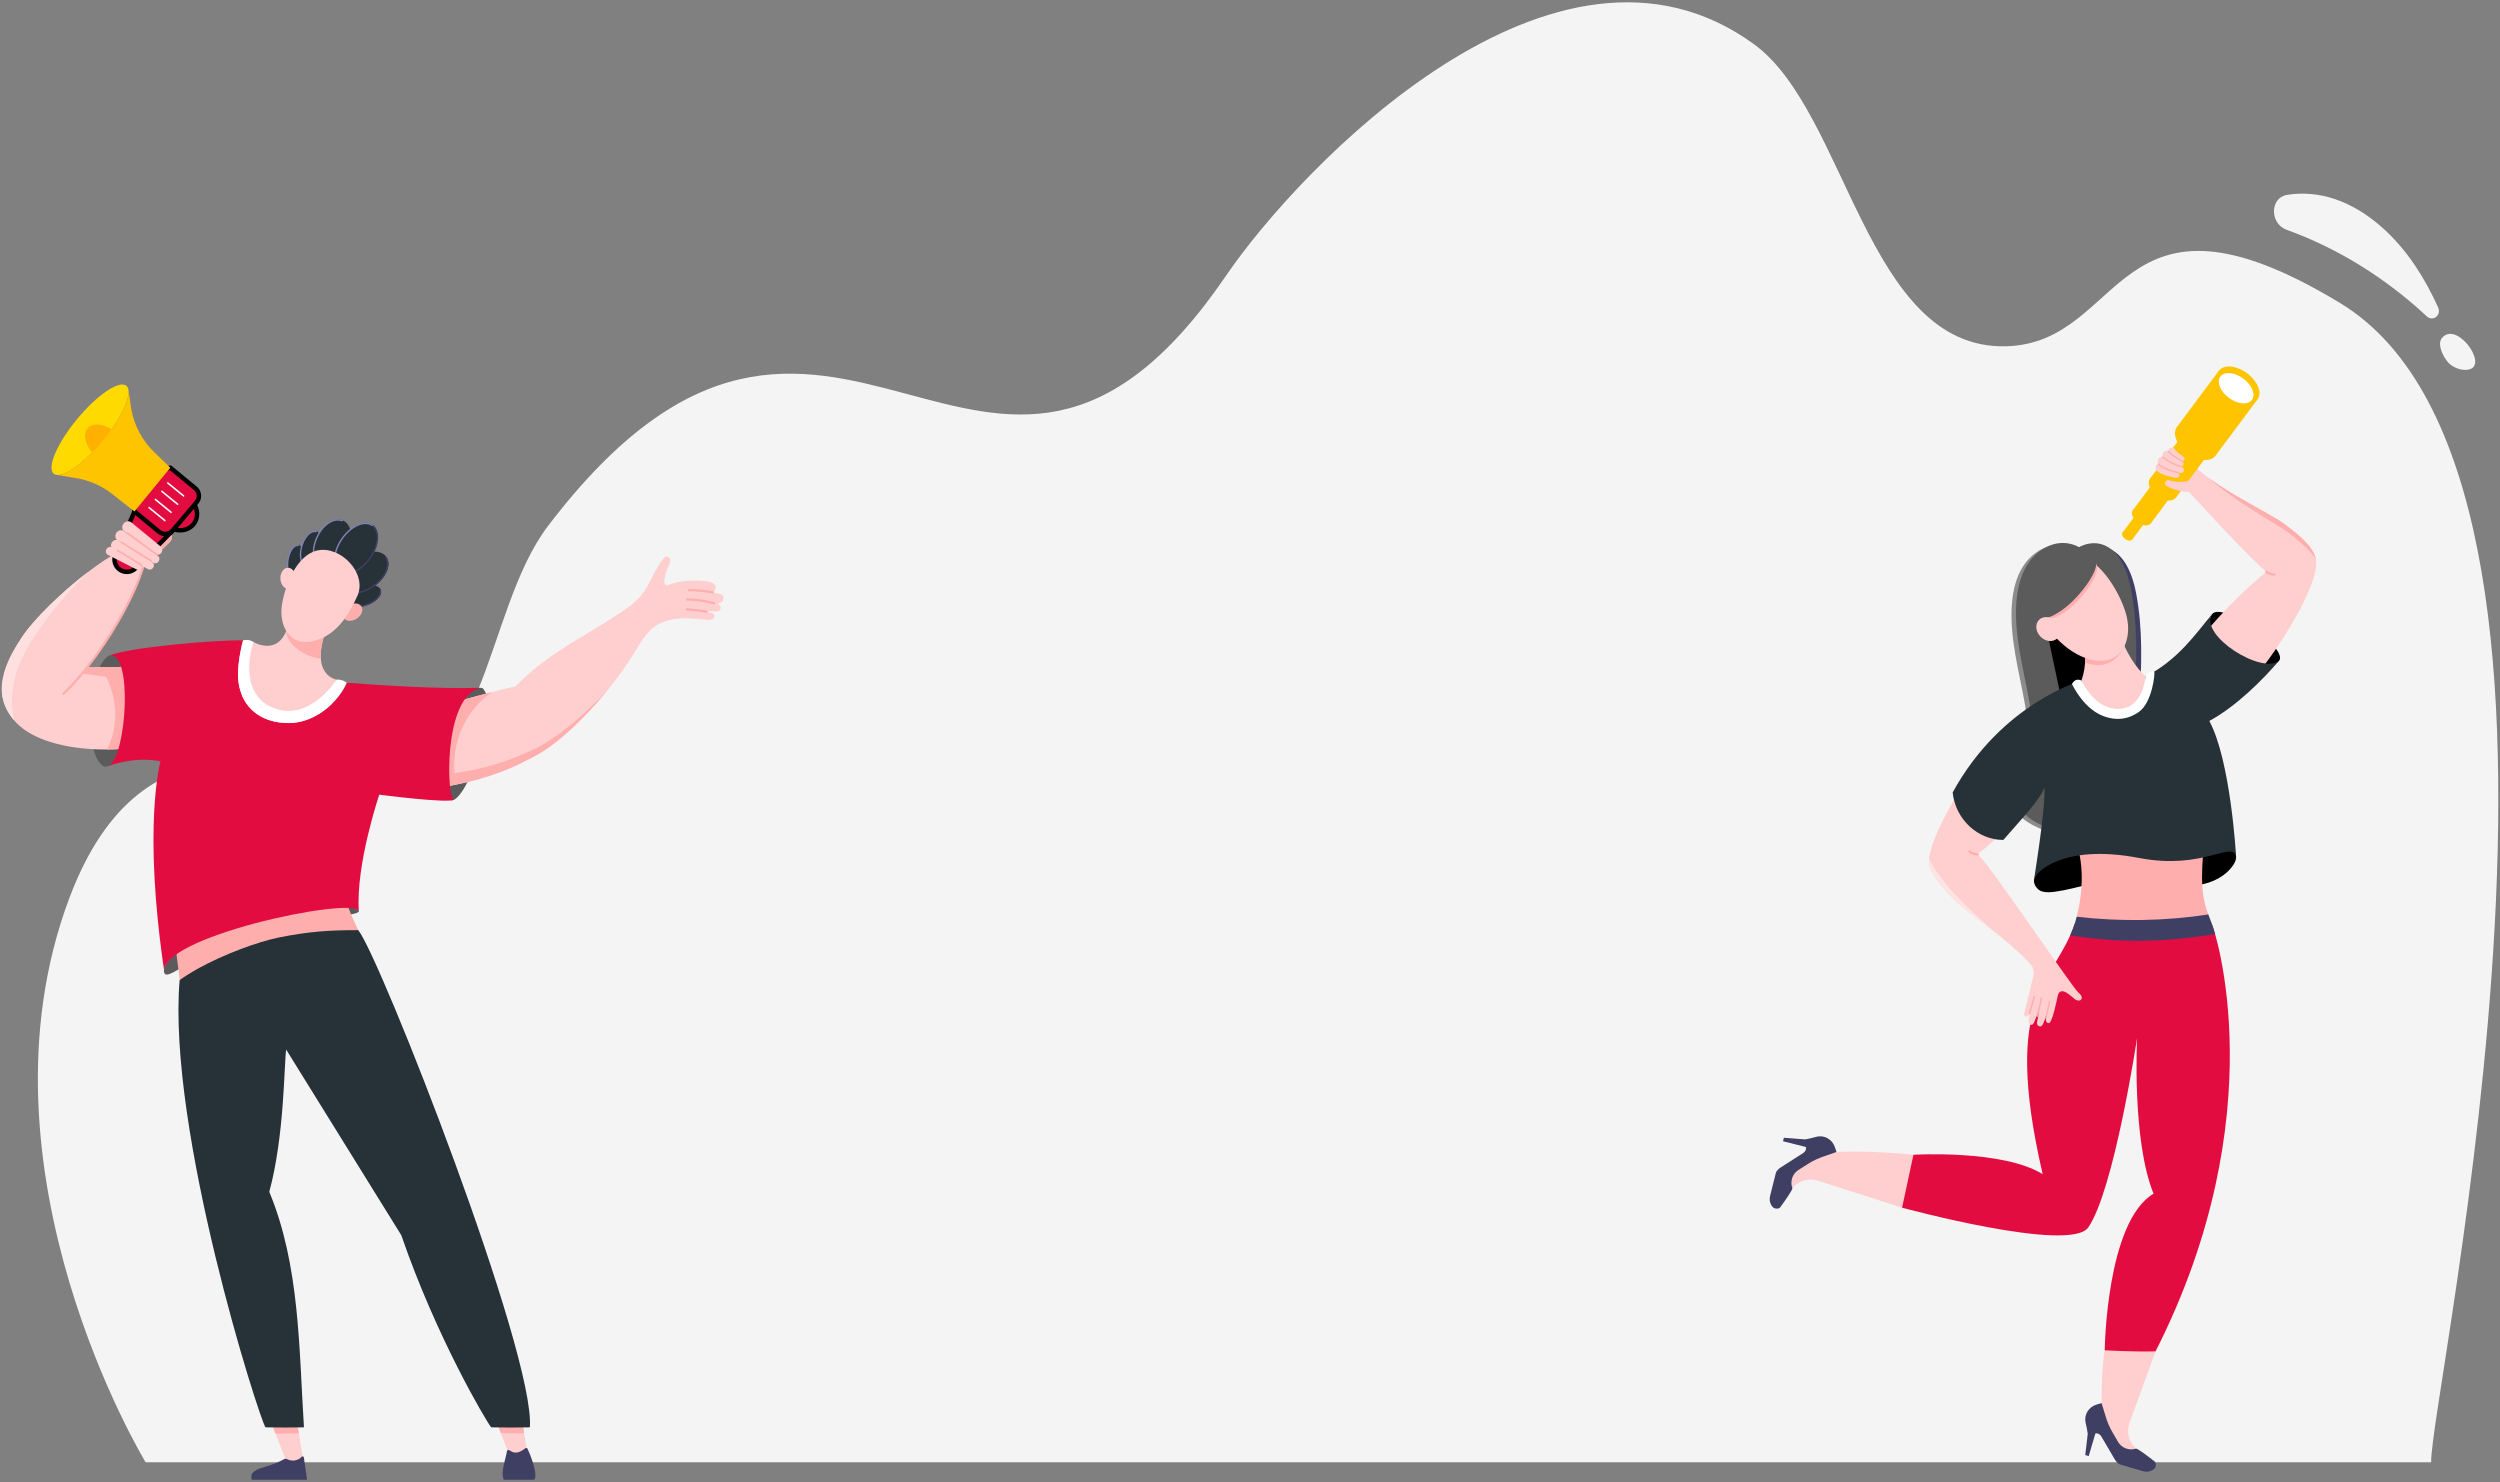 <svg width="560" height="332" viewBox="0 0 560 332" fill="none" xmlns="http://www.w3.org/2000/svg">
<rect x="0" y="0" width="560" height="332" fill="#808080" stroke="none"/>
<g clip-path="url(#clip0_184_4296)">
<path d="M90.998 156.035C94.947 155.237 97.311 160.388 94.173 162.984C91.292 165.365 87.814 167.052 84.198 167.837C76.789 169.443 68.967 167.644 62.236 164.106C59.263 162.543 56.479 160.659 53.832 158.575C52.371 157.424 53.467 155.028 55.264 155.45C66.957 158.188 79.224 158.415 90.996 156.035H90.998Z" fill="#F4F1FE"/>
<path d="M50.217 152.901C49.031 158.075 39.022 153.376 41.684 150.175C42.771 148.867 45.105 148.295 46.686 148.828C48.181 149.33 50.632 151.09 50.217 152.903V152.901Z" fill="#F4F1FE"/>
<path d="M524.166 67.871C473.231 37.034 476.419 77.038 449.169 77.57C418.036 78.178 413.805 25.171 392.932 9.934C348.383 -22.587 291.054 37.661 274.624 61.767C220.978 140.473 186.197 34.451 122.762 117.81C107.878 137.37 109.619 177.812 80.483 175.242C66.872 174.042 32.431 156.164 15.527 201.181C-7.287 261.945 32.621 327.548 32.621 327.548H544.58C544.18 313.277 589.756 107.578 524.166 67.871Z" fill="#F4F4F4"/>
<path d="M512.213 51.477C508.391 50.1 508.432 44.302 512.28 43.659C515.813 43.069 519.588 43.414 523.109 44.625C530.325 47.111 536.498 52.824 540.985 59.502C542.965 62.45 544.649 65.583 546.126 68.823C546.941 70.613 544.982 72.153 543.567 70.833C534.359 62.249 523.608 55.58 512.213 51.477Z" fill="#F4F4F4"/>
<path d="M546.973 75.748C550.162 71.799 557.068 81.23 553.39 82.658C551.887 83.24 549.588 82.515 548.409 81.212C547.295 79.977 545.855 77.132 546.973 75.746V75.748Z" fill="#F4F4F4"/>
<path d="M65.117 309.663L67.981 327.491H64.179L58.342 312.414L65.117 309.663Z" fill="#FFCECE"/>
<path d="M115.57 309.544L118.434 327.371H114.635L108.795 312.295L115.57 309.544Z" fill="#FFCECE"/>
<path d="M65.117 309.663L58.342 312.414L61.705 321.098C63.444 321.111 65.461 321.107 66.954 321.086L65.119 309.663H65.117Z" fill="#FFAEAE"/>
<path d="M117.417 321.036L115.57 309.544L108.795 312.295L112.179 321.036C113.939 321.059 115.799 321.056 117.417 321.036Z" fill="#FFAEAE"/>
<path d="M118.147 324.491C118.057 324.335 117.876 324.287 117.736 324.379C117.164 324.751 115.787 326.001 114.379 325.012C114.076 324.799 113.623 324.611 113.538 325.161C113.267 326.901 112.119 329.576 112.833 331.46H119.665C120.711 330.311 118.379 324.891 118.149 324.491H118.147Z" fill="#3F3F63"/>
<path d="M56.506 330.035C57.06 329.351 57.807 329.051 58.544 328.831C59.532 328.535 62.231 327.704 63.61 326.864C63.812 326.742 64.062 326.729 64.271 326.834C65.838 327.626 67.136 326.839 67.529 326.352C67.708 326.13 68.034 326.217 68.085 326.506C68.098 326.586 68.108 326.671 68.108 326.754C68.108 326.949 68.785 331.458 68.785 331.458H56.362C56.362 331.458 56.164 330.451 56.502 330.033L56.506 330.035Z" fill="#3F3F63"/>
<path d="M161.441 134.975C161.857 134.74 162.165 134.3 162.078 133.841C161.869 132.751 160.205 133.033 159.22 132.517C159.875 132.928 160.623 131.838 160.244 131.165C159.865 130.493 158.999 130.298 158.232 130.208C155.448 129.878 152.569 130.013 149.923 130.945C149.652 131.041 149.335 131.14 149.089 130.991C148.806 130.817 148.788 130.42 148.82 130.089C148.928 128.958 149.238 127.845 149.73 126.819C149.962 126.335 150.242 125.816 150.127 125.293C150.047 124.928 149.624 124.602 149.245 124.667C148.809 124.74 148.508 125.254 148.264 125.575C147.607 126.441 147.072 127.388 146.569 128.35C145.654 130.091 144.834 131.909 143.568 133.432C142.427 134.809 140.966 135.883 139.488 136.893C134.179 140.521 128.441 143.497 123.18 147.194C117.919 150.893 113.044 155.459 110.354 161.295C109.725 162.662 109.215 164.115 109.167 165.618C109.121 167.121 109.585 168.693 110.669 169.737C111.792 170.818 113.451 171.212 115.004 171.072C116.557 170.932 118.027 170.311 119.406 169.585C123.375 167.5 126.801 164.516 129.973 161.35C134.575 156.758 138.742 151.707 142.112 146.152C143.359 144.096 144.554 141.907 146.488 140.473C149.737 138.063 154.191 138.366 158.211 138.825C158.659 138.875 159.137 138.924 159.537 138.715C159.937 138.508 160.178 137.939 159.891 137.593C159.755 137.428 159.539 137.354 159.335 137.294C158.639 137.088 157.924 136.939 157.201 136.856C158.179 136.895 159.16 136.93 160.139 136.959C160.541 136.971 161 136.959 161.26 136.654C161.591 136.266 161.365 135.622 160.94 135.342C160.515 135.059 159.973 135.041 159.463 135.032C160.022 135.149 160.607 135.264 161.154 135.103C161.253 135.073 161.349 135.034 161.439 134.981L161.441 134.975Z" fill="#FFCECE"/>
<path d="M159.716 132.921C159.704 132.921 159.691 132.921 159.679 132.918C159.638 132.912 155.578 132.317 154.322 132.473C154.184 132.489 154.058 132.393 154.039 132.255C154.021 132.118 154.12 131.991 154.258 131.973C155.581 131.808 159.58 132.395 159.75 132.418C159.888 132.439 159.982 132.567 159.964 132.705C159.946 132.831 159.838 132.921 159.714 132.921H159.716Z" fill="#FFAEAE"/>
<path d="M159.93 135.381C159.909 135.381 159.886 135.378 159.865 135.371C157.768 134.823 155.76 134.543 153.902 134.543C153.761 134.543 153.649 134.431 153.649 134.291C153.649 134.151 153.761 134.038 153.902 134.038C155.804 134.038 157.853 134.323 159.994 134.883C160.13 134.917 160.21 135.055 160.173 135.19C160.143 135.303 160.042 135.378 159.93 135.378V135.381Z" fill="#FFAEAE"/>
<path d="M158.308 137.249C158.297 137.249 158.283 137.249 158.271 137.246C158.237 137.242 154.864 136.744 153.812 136.744C153.672 136.744 153.56 136.631 153.56 136.491C153.56 136.351 153.672 136.239 153.812 136.239C154.901 136.239 158.205 136.725 158.345 136.746C158.483 136.767 158.577 136.895 158.558 137.033C158.54 137.159 158.432 137.249 158.31 137.249H158.308Z" fill="#FFAEAE"/>
<path d="M28.482 127.393C32.118 126.287 35.426 124.238 38.038 121.477C38.574 120.912 38.762 120.116 38.217 119.467C37.763 118.923 36.74 118.721 36.205 119.288C33.738 121.895 30.733 123.751 27.298 124.795C26.552 125.022 26.301 126.048 26.591 126.686C26.947 127.464 27.739 127.62 28.484 127.393H28.482Z" fill="#FFAEAE"/>
<path d="M82.211 135.515C84.313 134.821 85.71 133.331 85.331 132.188C84.952 131.045 82.941 130.681 80.84 131.376C78.738 132.071 77.341 133.561 77.719 134.704C78.098 135.847 80.109 136.21 82.211 135.515Z" fill="#263238"/>
<path d="M79.938 136.035C79.642 136.035 79.357 136.012 79.088 135.963C78.179 135.798 77.568 135.374 77.365 134.761C77.338 134.676 77.384 134.587 77.466 134.559C77.552 134.532 77.641 134.577 77.669 134.66C77.832 135.153 78.356 135.505 79.144 135.647C79.966 135.796 80.965 135.697 81.955 135.369C82.948 135.041 83.807 134.525 84.379 133.917C84.926 133.334 85.137 132.739 84.974 132.246C84.947 132.161 84.992 132.072 85.075 132.044C85.16 132.017 85.25 132.062 85.277 132.145C85.479 132.755 85.243 133.462 84.611 134.137C84.005 134.784 83.095 135.33 82.054 135.674C81.333 135.913 80.602 136.035 79.934 136.035H79.938Z" fill="#3F3F63"/>
<path d="M84.99 173.865C84.99 173.865 100.375 154.539 107.095 154.124C107.524 154.096 107.938 153.958 108.225 154.28C112.305 158.832 103.941 181.135 100.768 179.157C96.261 177.86 84.99 173.867 84.99 173.867V173.865Z" fill="#5B5B5B"/>
<path d="M73.88 161.35C100.228 162.628 132.656 141.783 127.313 161.003C124.195 172.215 95.266 179.941 82.525 175.767C78.176 174.342 66.938 161.012 73.88 161.347V161.35Z" fill="#FFCECE"/>
<path d="M117.775 168.628C107.037 173.723 90.249 175.513 81.604 172.068C79.056 171.054 74.31 165.618 72.399 161.588C68.966 163.385 78.581 174.475 82.525 175.767C91.367 178.663 108.011 175.827 118.409 170.072C123.931 167.623 130.688 161.198 136.008 154.707C130.341 160.742 123.341 166.563 117.772 168.626L117.775 168.628Z" fill="#FFAEAE"/>
<path d="M24.388 146.884C19.573 149.732 18.537 168.47 23.062 171.566C23.43 171.816 23.88 171.77 24.285 171.584C32.059 168.036 40.455 156.655 40.455 156.655C40.455 156.655 29.876 145.087 24.386 146.884H24.388Z" fill="#5B5B5B"/>
<path d="M56.771 143.811C56.771 143.811 62.842 147.469 64.639 139.626C65.105 137.59 73.913 138.811 73.175 140.764C69.194 151.315 75.39 152.237 75.39 152.237L67.88 167.052C67.88 167.052 48.909 150.549 48.801 150.225C48.693 149.901 56.773 143.811 56.773 143.811H56.771Z" fill="#FFCECE"/>
<path d="M71.781 123.409C72.401 121.287 71.965 119.292 70.807 118.955C69.649 118.618 68.211 120.066 67.591 122.191C66.971 124.313 67.407 126.307 68.565 126.645C69.72 126.982 71.161 125.534 71.781 123.411V123.409Z" fill="#263238"/>
<path d="M71.866 147.559C71.744 145.922 72.059 143.722 73.175 140.764C73.355 140.085 72.5 139.504 71.269 139.107C68.834 138.355 64.947 138.29 64.641 139.624C64.494 140.268 64.117 140.796 64.117 141.333C64.117 144.631 68.96 147.32 71.868 147.556L71.866 147.559Z" fill="#FFAEAE"/>
<path d="M68.31 126.016C68.519 123.935 67.82 122.161 66.754 122.055C65.686 121.95 64.652 123.549 64.446 125.63C64.237 127.712 64.935 129.485 66.001 129.591C67.069 129.697 68.103 128.097 68.31 126.016Z" fill="#263238"/>
<path d="M68.565 126.934C68.551 126.934 68.535 126.934 68.519 126.927C67.901 126.748 67.451 126.151 67.255 125.25C67.067 124.382 67.131 123.327 67.437 122.273C67.745 121.222 68.257 120.295 68.884 119.667C69.534 119.013 70.233 118.751 70.853 118.93C70.938 118.955 70.986 119.045 70.961 119.13C70.936 119.214 70.846 119.263 70.761 119.237C70.26 119.093 69.674 119.325 69.109 119.891C68.521 120.483 68.036 121.362 67.742 122.363C67.15 124.398 67.536 126.305 68.606 126.617C68.691 126.642 68.739 126.732 68.714 126.817C68.693 126.886 68.629 126.932 68.56 126.932L68.565 126.934Z" fill="#8383B7"/>
<path d="M66.001 129.88C66.001 129.88 65.99 129.88 65.985 129.88C65.406 129.823 64.912 129.346 64.595 128.54C64.292 127.769 64.181 126.775 64.285 125.745C64.505 123.542 65.597 121.908 66.77 122.025C66.858 122.035 66.922 122.113 66.915 122.2C66.906 122.287 66.828 122.351 66.741 122.342C65.78 122.246 64.802 123.818 64.606 125.775C64.508 126.757 64.611 127.698 64.896 128.421C65.167 129.109 65.564 129.515 66.019 129.559C66.107 129.568 66.171 129.646 66.164 129.733C66.155 129.816 66.086 129.878 66.005 129.878L66.001 129.88Z" fill="#8383B7"/>
<path d="M66.297 129.479C66.355 130.789 65.622 131.886 64.657 131.929C63.692 131.973 62.865 130.943 62.808 129.632C62.75 128.322 63.483 127.225 64.448 127.182C65.411 127.14 66.24 128.168 66.297 129.479Z" fill="#FFCECE"/>
<path d="M78.054 123.459C79.288 120.434 78.694 117.332 76.726 116.53C74.758 115.729 72.162 117.532 70.927 120.557C69.692 123.583 70.287 126.685 72.255 127.486C74.222 128.288 76.819 126.485 78.054 123.459Z" fill="#263238"/>
<path d="M72.19 127.767C72.169 127.767 72.148 127.762 72.13 127.755C71.126 127.347 70.43 126.372 70.168 125.006C69.911 123.668 70.106 122.108 70.715 120.616C71.324 119.125 72.275 117.874 73.396 117.096C74.538 116.305 75.719 116.091 76.722 116.5C76.805 116.534 76.844 116.626 76.81 116.709C76.775 116.791 76.683 116.83 76.601 116.796C75.7 116.429 74.627 116.628 73.577 117.358C72.507 118.101 71.595 119.302 71.009 120.736C70.423 122.17 70.235 123.666 70.481 124.944C70.722 126.197 71.349 127.09 72.25 127.457C72.332 127.491 72.371 127.583 72.337 127.666C72.312 127.728 72.252 127.764 72.188 127.764L72.19 127.767Z" fill="#8383B7"/>
<path d="M82.959 124.907C84.954 122.061 85.17 118.773 83.44 117.563C81.711 116.354 78.692 117.681 76.696 120.527C74.701 123.374 74.485 126.662 76.214 127.871C77.944 129.081 80.963 127.754 82.959 124.907Z" fill="#263238"/>
<path d="M83.756 131.349C86.509 129.469 87.775 126.533 86.584 124.793C85.392 123.052 82.194 123.165 79.441 125.045C76.687 126.926 75.421 129.861 76.613 131.602C77.804 133.343 81.002 133.23 83.756 131.349Z" fill="#263238"/>
<path d="M79.206 133.003C77.896 133.003 76.865 132.544 76.286 131.698C76.235 131.624 76.254 131.525 76.327 131.475C76.401 131.425 76.499 131.443 76.55 131.516C77.094 132.31 78.105 132.723 79.399 132.677C80.717 132.632 82.165 132.113 83.472 131.22C84.779 130.328 85.787 129.169 86.309 127.957C86.821 126.771 86.803 125.681 86.258 124.885C86.208 124.811 86.226 124.713 86.3 124.662C86.373 124.612 86.472 124.63 86.522 124.703C87.131 125.591 87.159 126.794 86.603 128.083C86.056 129.35 85.009 130.557 83.653 131.484C82.296 132.411 80.791 132.948 79.41 132.996C79.341 132.999 79.275 133.001 79.206 133.001V133.003Z" fill="#3F3F63"/>
<path d="M77.662 128.602C77.06 128.602 76.516 128.441 76.061 128.125C75.987 128.074 75.971 127.973 76.022 127.902C76.073 127.829 76.174 127.813 76.245 127.863C77.033 128.414 78.14 128.423 79.36 127.886C80.607 127.338 81.816 126.291 82.764 124.937C84.706 122.168 84.94 118.973 83.286 117.817C83.212 117.766 83.196 117.666 83.247 117.594C83.297 117.521 83.398 117.505 83.47 117.555C84.354 118.173 84.788 119.311 84.694 120.754C84.602 122.17 84.01 123.721 83.029 125.121C82.048 126.521 80.791 127.608 79.491 128.18C78.848 128.462 78.23 128.604 77.665 128.604L77.662 128.602Z" fill="#3F3F63"/>
<path d="M79.893 138.584C81 137.88 81.478 136.647 80.959 135.835C80.439 135.023 79.123 134.935 78.013 135.642C76.906 136.347 76.428 137.579 76.948 138.391C77.467 139.204 78.783 139.291 79.893 138.584Z" fill="#FFAEAE"/>
<path d="M76.15 128.155C76.118 128.155 76.086 128.145 76.058 128.125C75.174 127.508 74.74 126.369 74.834 124.926C74.926 123.51 75.519 121.959 76.499 120.559C77.48 119.159 78.737 118.072 80.037 117.5C81.365 116.917 82.583 116.936 83.467 117.555C83.541 117.606 83.557 117.707 83.506 117.778C83.456 117.851 83.355 117.867 83.283 117.817C82.495 117.266 81.388 117.257 80.168 117.794C78.921 118.342 77.712 119.389 76.764 120.743C75.815 122.097 75.243 123.588 75.156 124.947C75.068 126.275 75.454 127.312 76.245 127.863C76.318 127.914 76.334 128.015 76.284 128.086C76.251 128.129 76.203 128.155 76.153 128.155H76.15Z" fill="#8383B7"/>
<path d="M80.067 133.446C82.302 128.375 76.222 122.131 71.055 123.31C66.421 124.368 63.851 131.131 63.168 135.404C62.424 140.064 64.781 144.816 70.092 143.625C75.151 142.492 78.08 137.953 80.067 133.446Z" fill="#FFCECE"/>
<path d="M47.866 146.313C25.695 154.158 -7.664 142.473 2.217 159.984C7.981 170.2 34.721 169.895 44.462 162.614C47.786 160.129 53.711 144.245 47.868 146.313H47.866Z" fill="#FFCECE"/>
<path d="M47.444 151.719C48.735 151.455 49.385 151.921 49.578 152.836C50.768 148.777 50.809 145.271 47.869 146.31C35.02 150.856 18.413 148.844 8.643 149.757C18.491 150.321 34.326 154.404 47.444 151.719Z" fill="#FFAEAE"/>
<path d="M102.236 175.74C100.878 170.776 101.763 160.969 110.18 155.032C99.707 157.752 86.137 161.944 73.883 161.35C66.941 161.012 78.179 174.345 82.528 175.77C87.476 177.39 94.866 177.215 102.236 175.74Z" fill="#FFAEAE"/>
<path d="M80.373 204.043C80.111 202.914 71.542 201.057 58.397 204.098C45.252 207.138 35.401 215.227 36.858 218.043C37.846 219.954 46.201 211.225 59.346 208.184C72.491 205.144 80.637 205.172 80.375 204.045L80.373 204.043Z" fill="#5B5B5B"/>
<path d="M40.237 219.548C40.237 219.548 39.36 210.282 37.402 201.863C42.998 193.749 67.722 195.543 76.447 196.197C75.792 199.465 80.251 208.35 80.251 208.35L65.411 221.999L40.237 219.548Z" fill="#FFAEAE"/>
<path d="M49.67 152.513C49.615 152.01 49.587 151.489 49.587 150.955C49.587 149.897 49.748 148.348 49.994 146.815C49.628 146.163 48.948 145.929 47.866 146.313C40.028 149.085 30.795 149.42 22.566 149.463C27.131 156.595 26.21 163.649 23.936 167.887C31.912 167.835 39.984 165.962 44.462 162.614C46.157 161.347 48.53 156.593 49.672 152.513H49.67Z" fill="#FFAEAE"/>
<path d="M101.731 179.106C100.509 180.038 84.956 178.005 84.956 178.005C84.956 178.005 79.654 193.687 80.382 204.072C79.073 200.697 34.519 210.05 36.86 218.04C31.87 184.896 35.95 170.561 35.95 170.561C35.95 170.561 31.014 169.225 24.287 171.584C28.431 169.569 29.846 145.328 24.388 146.884C28.921 144.966 47.993 143.341 54.425 143.44C54.216 144.185 54.016 145.094 53.846 146.044C53.529 147.813 53.309 149.718 53.309 150.952C53.309 152.341 53.495 153.619 53.851 154.778C54.972 158.424 57.77 160.868 61.714 161.673C62.652 161.864 63.656 161.962 64.715 161.962C67.085 161.962 69.436 161.173 71.515 159.879C74.214 158.201 76.454 155.675 77.676 152.937C84.65 153.433 97.409 154.362 107.632 154.071C99.047 156.072 100.116 179.721 101.733 179.104L101.731 179.106Z" fill="#E30C40"/>
<path d="M77.673 152.94C76.454 155.679 74.211 158.204 71.512 159.881C69.433 161.173 67.081 161.965 64.712 161.965C63.651 161.965 62.649 161.866 61.712 161.676C57.767 160.87 54.969 158.426 53.848 154.78C53.492 153.621 53.306 152.341 53.306 150.955C53.306 149.72 53.524 147.813 53.844 146.046C54.014 145.096 54.214 144.185 54.423 143.442C55.898 143.084 56.77 143.814 56.77 143.814C56.77 143.814 52.842 154.941 60.998 158.47C69.203 162.02 75.388 152.24 75.388 152.24C75.388 152.24 76.543 152.056 77.673 152.942V152.94Z" fill="white"/>
<path d="M3.251 159.716C13.508 165.17 35.895 126.888 32.04 122.7C28.895 119.283 10.198 134.823 4.992 142.616C2.594 146.205 -2.89 156.453 3.251 159.718V159.716Z" fill="#FFCECE"/>
<path d="M5.245 146.815C7.567 141.833 14.078 133.508 19.794 128.065C13.926 132.54 7.673 138.602 4.992 142.613C2.692 146.058 -3.025 154.546 3.212 161.412C1.629 154.69 4.039 149.403 5.245 146.815Z" fill="#FFE0E0"/>
<path d="M14.22 155.654C14.151 155.654 14.085 155.627 14.034 155.574C13.938 155.471 13.942 155.31 14.043 155.211C18.562 150.941 23.788 143.77 27.687 136.498C31.362 129.637 33.037 124.159 31.852 122.872C31.755 122.769 31.762 122.606 31.868 122.51C31.971 122.413 32.134 122.42 32.231 122.526C32.959 123.317 32.904 125.096 32.068 127.81C31.309 130.273 29.952 133.361 28.142 136.739C26.301 140.174 24.117 143.676 21.824 146.866C19.334 150.333 16.765 153.346 14.399 155.583C14.349 155.629 14.287 155.654 14.222 155.654H14.22Z" fill="#FFAEAE"/>
<path d="M38.686 118.834L30.384 127.276C29.449 128.226 27.972 128.375 26.867 127.629C25.778 126.895 25.355 125.495 25.86 124.281L30.138 114.572L38.686 118.831V118.834Z" fill="#E30C40" stroke="black" stroke-miterlimit="10"/>
<path d="M43.531 117.175C44.736 115.39 44.096 112.853 42.099 111.507C40.103 110.162 37.508 110.518 36.302 112.303C35.096 114.088 35.737 116.625 37.733 117.971C39.729 119.316 42.325 118.96 43.531 117.175Z" fill="#E30C40" stroke="black" stroke-miterlimit="10"/>
<path d="M38.167 104.778L43.765 109.393C44.707 110.169 44.831 111.564 44.046 112.493L38.686 118.833C37.91 119.751 36.538 119.873 35.612 119.107L30.136 114.575L28.989 106.745L38.167 104.778Z" fill="#E30C40" stroke="black" stroke-miterlimit="10"/>
<path d="M36.835 116.75C35.654 115.784 34.473 114.818 33.292 113.852C33.118 113.709 33.313 113.416 33.49 113.56C34.671 114.526 35.852 115.492 37.032 116.458C37.207 116.601 37.012 116.892 36.835 116.75Z" fill="white"/>
<path d="M41.03 111.238C39.849 110.272 38.668 109.306 37.487 108.34C37.313 108.198 37.508 107.906 37.685 108.048C38.865 109.014 40.046 109.981 41.227 110.947C41.402 111.089 41.206 111.38 41.03 111.238Z" fill="white"/>
<path d="M39.693 113.101C38.512 112.135 37.331 111.169 36.15 110.203C35.976 110.061 36.171 109.769 36.348 109.912C37.529 110.878 38.709 111.844 39.89 112.81C40.065 112.952 39.87 113.244 39.693 113.101Z" fill="white"/>
<path d="M38.234 114.91C37.053 113.943 35.872 112.977 34.691 112.011C34.517 111.869 34.712 111.578 34.889 111.72L38.431 114.618C38.606 114.76 38.41 115.052 38.234 114.91Z" fill="white"/>
<path d="M23.081 98.661C18.587 104.097 13.646 107.433 12.042 106.112C10.439 104.79 12.78 99.31 17.273 93.872C21.767 88.436 26.708 85.099 28.311 86.421C29.915 87.743 27.574 93.222 23.081 98.661Z" fill="#FFDA00"/>
<path d="M19.651 95.886C18.323 97.36 19.283 100.382 21.794 102.64C24.305 104.898 27.415 105.533 28.741 104.06C30.069 102.587 29.108 99.565 26.598 97.307C24.087 95.049 20.976 94.413 19.651 95.886Z" fill="#FFB000"/>
<path d="M34.535 101.281C31.884 98.709 30.097 95.379 29.419 91.749L28.789 87.396C29.084 89.549 26.834 94.12 23.081 98.661C19.125 103.45 14.82 106.605 12.754 106.389L17.629 107.197C20.379 107.75 22.961 108.943 25.164 110.678L30.113 114.575L38.144 104.778L34.539 101.279L34.535 101.281Z" fill="#FFC400"/>
<path d="M27.687 117.275C28.137 116.711 28.921 116.596 29.438 117.023L36.019 122.445C36.428 122.783 36.469 123.416 36.113 123.861C35.771 124.29 35.183 124.387 34.774 124.095L27.864 119.109C27.299 118.703 27.218 117.863 27.685 117.275H27.687Z" fill="#FFCECE"/>
<path d="M27.728 118.98L35.348 124.465C35.725 124.735 35.833 125.279 35.569 125.706C35.289 126.16 34.724 126.305 34.317 126.05L26.341 121.052C25.766 120.692 25.656 119.878 26.102 119.299L26.118 119.279C26.522 118.753 27.232 118.622 27.731 118.98H27.728Z" fill="#FFCECE"/>
<path d="M25.119 121.41C25.495 120.924 26.148 120.786 26.628 121.096L34.106 125.933C34.498 126.188 34.595 126.736 34.319 127.161C34.055 127.569 33.543 127.709 33.154 127.494L25.378 123.141C24.792 122.813 24.662 122 25.105 121.427L25.121 121.406L25.119 121.41Z" fill="#FFCECE"/>
<path d="M25.096 122.627L31.312 126.307C31.625 126.491 31.737 126.909 31.549 127.25C31.358 127.599 30.942 127.737 30.623 127.574L24.161 124.286C23.704 124.054 23.566 123.453 23.862 122.987L23.874 122.971C24.149 122.539 24.692 122.386 25.1 122.627H25.096Z" fill="#FFCECE"/>
<path d="M28.39 119.297C28.39 119.297 28.397 119.288 28.399 119.283C28.462 119.198 28.576 119.175 28.654 119.233L35.195 124.038C35.273 124.095 35.287 124.212 35.225 124.299C35.163 124.384 35.048 124.407 34.97 124.35L28.429 119.545C28.354 119.49 28.337 119.382 28.39 119.297Z" fill="#FFAEAE"/>
<path d="M26.945 121.339C26.945 121.339 26.95 121.332 26.95 121.33C27.007 121.241 27.12 121.209 27.203 121.261L33.945 125.461C34.028 125.513 34.051 125.628 33.993 125.718C33.936 125.807 33.823 125.839 33.741 125.786L26.998 121.587C26.918 121.537 26.895 121.429 26.943 121.339H26.945Z" fill="#FFAEAE"/>
<path d="M26.164 123.207C26.164 123.207 26.169 123.2 26.171 123.196C26.226 123.106 26.339 123.074 26.424 123.125L31.648 126.3C31.733 126.351 31.756 126.466 31.698 126.557C31.643 126.647 31.53 126.679 31.445 126.629L26.221 123.453C26.141 123.405 26.116 123.297 26.164 123.21V123.207Z" fill="#FFAEAE"/>
<path d="M80.253 208.352C73.704 208.352 69.442 208.616 62.452 209.997C57.538 211.018 50.161 213.77 44.501 216.879C44.273 217.003 44.05 217.129 43.83 217.253C42.507 218.006 41.289 218.777 40.239 219.546C37.404 253.161 58.08 317.816 59.47 319.725C61.795 319.787 66.198 319.773 68.087 319.725C66.954 301.921 67.163 283.462 60.322 266.977C63.747 254.26 63.605 238.617 64.103 235.111L89.897 276.702C97.745 299.518 108.797 318.158 110.019 319.725C112.879 319.796 116.367 319.78 118.689 319.725C119.93 303.185 85.282 214.74 80.253 208.347V208.352Z" fill="#263238"/>
<path d="M453.768 181.924C455.167 184.524 459.187 186.112 462.024 187.018C465.58 188.154 469.513 187.72 472.966 186.316C476.058 185.061 483.067 181.915 485.525 179.65C482.509 172.369 478.781 165.152 479.24 157.254C479.725 148.91 480.037 141.028 478.477 132.811C477.703 128.742 475.845 123.852 471.866 122.705C470.193 122.223 468.362 122.514 466.853 123.363C465.39 122.556 463.623 122.246 461.969 122.519C459.169 122.982 456.747 124.901 455.24 127.306C453.733 129.708 453.06 132.556 452.821 135.388C452.178 143.063 454.436 150.732 455.757 158.314C457.223 166.735 456.061 173.805 453.77 181.919L453.768 181.924Z" fill="#3F3F63"/>
<path d="M451.632 181.58C453.031 184.18 457.051 185.768 459.888 186.674C463.444 187.81 467.377 187.376 470.83 185.972C473.922 184.717 480.931 181.571 483.389 179.306C480.373 172.025 476.644 164.808 477.104 156.909C477.589 148.566 477.901 140.684 476.341 132.466C475.567 128.398 473.708 123.508 469.73 122.36C468.057 121.879 466.226 122.17 464.717 123.019C463.254 122.211 461.487 121.902 459.833 122.175C457.032 122.638 454.611 124.556 453.104 126.961C451.597 129.364 450.924 132.212 450.685 135.043C450.042 142.719 452.3 150.388 453.621 157.97C455.087 166.391 453.924 173.461 451.634 181.575L451.632 181.58Z" fill="#8C8C8C"/>
<path d="M452.642 181.128C454.041 183.728 458.062 185.316 460.899 186.222C464.455 187.358 468.388 186.924 471.841 185.52C474.933 184.265 481.942 181.119 484.4 178.854C481.384 171.573 477.655 164.356 478.115 156.457C478.599 148.114 478.912 140.232 477.352 132.014C476.578 127.946 474.719 123.056 470.74 121.908C469.068 121.427 467.237 121.718 465.728 122.567C464.264 121.759 462.498 121.449 460.844 121.723C458.043 122.186 455.622 124.104 454.115 126.509C452.608 128.912 451.935 131.76 451.696 134.591C451.053 142.267 453.311 149.936 454.632 157.518C456.097 165.939 454.935 173.009 452.645 181.123L452.642 181.128Z" fill="#5B5B5B"/>
<path d="M504.207 140.177C507.23 142.097 511.799 146.538 510.513 148.002C509.259 149.429 505.082 150.79 499.743 146.971C494.404 143.155 494.345 139.192 495.479 137.609C496.614 136.025 501.053 138.171 504.207 140.174V140.177Z" fill="black"/>
<path d="M471.452 302.465C471.452 302.465 470.63 306.79 470.777 314.296H470.752L469.426 317.231C469.426 317.231 474.149 325.572 474.303 325.779C474.457 325.985 479.079 326.327 479.079 326.327L478.625 324.801L478.459 324.491L478.186 324.209C476.773 322.748 476.323 320.607 477.021 318.7C479.222 312.701 482.847 302.703 482.847 302.703L479.183 291.907L471.452 302.465Z" fill="#FFCECE"/>
<path d="M473.699 326.894C473.987 327.357 474.395 327.897 474.938 328.055L479.987 329.542C480.683 329.746 481.425 329.693 482.052 329.372C482.204 329.294 482.399 329.143 482.588 328.982C482.948 328.67 483.049 327.697 482.659 327.39C481.402 326.398 478.855 324.432 478.459 324.491C476.959 324.994 475.252 324.361 474.464 323.009L473.196 320.831C472.526 319.682 472.004 318.463 471.641 317.206L470.754 314.294L469.677 314.608C467.853 315.14 466.782 316.878 467.173 318.67L467.423 319.812L467.655 321.173L467.095 325.93L467.871 326.16L469.323 321.235C469.364 321.095 469.518 321.019 469.67 321.063L469.904 321.132C470.251 321.235 470.497 321.442 470.681 321.74L473.702 326.892L473.699 326.894Z" fill="#3F3F63"/>
<path d="M487.692 162.135C498.078 168.046 522.33 129.231 518.397 124.887C513.16 119.097 493.952 140.831 488.386 148.708C485.822 152.336 481.473 158.596 487.692 162.135Z" fill="#FFCECE"/>
<path d="M511.91 117.521C511.315 117.055 510.667 116.654 510.019 116.263C509.135 115.731 508.234 115.224 507.334 114.719C506.254 114.113 505.17 113.514 504.09 112.906C502.895 112.232 501.703 111.55 500.527 110.846C499.293 110.109 498.076 109.35 496.879 108.556C495.686 107.764 494.515 106.936 493.385 106.057C492.755 105.568 491.538 104.466 490.559 103.546C489.723 102.761 488.429 102.725 487.55 103.461L487.501 103.503C486.516 104.326 486.412 105.802 487.272 106.754C491.901 111.887 505.409 126.606 507.821 128.081C511.064 130.066 516.803 133.003 518.675 126.952C519.803 123.308 514.223 119.331 511.908 117.516L511.91 117.521Z" fill="#FFCECE"/>
<path d="M511.91 117.521C511.315 117.055 510.667 116.654 510.019 116.263C509.135 115.731 508.234 115.224 507.334 114.719C506.254 114.113 505.17 113.514 504.09 112.906C502.895 112.232 501.703 111.55 500.527 110.846C499.293 110.109 498.076 109.35 496.879 108.556C495.686 107.764 494.515 106.936 493.385 106.057C492.755 105.568 491.538 104.466 490.559 103.546C489.723 102.761 488.429 102.725 487.55 103.461L487.501 103.503C486.516 104.326 486.412 105.802 487.272 106.754C491.901 111.887 505.409 126.606 507.821 128.081C511.064 130.066 516.803 133.003 518.675 126.952C519.803 123.308 514.223 119.331 511.908 117.516L511.91 117.521Z" fill="#FFCECE"/>
<path d="M463.157 157.061C452.76 151.173 428.588 190.036 432.527 194.373C437.777 200.151 456.938 178.379 462.491 170.49C465.048 166.857 469.383 160.586 463.157 157.061Z" fill="#FFCECE"/>
<path d="M489.868 96.119L481.622 107.194L487.391 111.481L495.638 100.405L489.868 96.119Z" fill="#FFC400"/>
<path d="M487.372 111.501C488.098 110.526 487.395 108.776 485.801 107.592C484.208 106.409 482.328 106.24 481.602 107.215C480.876 108.19 481.579 109.94 483.172 111.124C484.765 112.308 486.645 112.477 487.372 111.501Z" fill="#FFC400"/>
<path d="M505.633 89.521L496.984 83.096C496.984 83.096 487.655 95.609 487.618 95.662C486.529 97.123 487.584 99.749 489.973 101.522C492.328 103.271 495.098 103.542 496.219 102.149L505.636 89.523L505.633 89.521Z" fill="#FFC400"/>
<path d="M503.336 83.603C505.726 85.377 506.778 88.002 505.691 89.464C504.602 90.925 501.783 90.673 499.394 88.899C497.005 87.125 495.953 84.5 497.04 83.038C498.126 81.577 500.947 81.829 503.336 83.603Z" fill="#FFC400"/>
<path d="M502.502 84.799C504.453 86.246 505.314 88.39 504.425 89.585C503.536 90.778 501.234 90.572 499.284 89.124C497.333 87.676 496.472 85.533 497.361 84.337C498.25 83.144 500.552 83.35 502.502 84.799Z" fill="white"/>
<path d="M483.491 106.586L477.762 114.281L481.771 117.26L487.5 109.565L483.491 106.586Z" fill="#FFC400"/>
<path d="M480.655 114.545C481.762 115.366 482.252 116.582 481.746 117.262C481.241 117.939 479.936 117.822 478.829 117C477.721 116.179 477.232 114.962 477.737 114.283C478.243 113.606 479.548 113.723 480.655 114.545Z" fill="#FFC400"/>
<path d="M478.533 115.154L475.46 119.28L477.61 120.877L480.682 116.751L478.533 115.154Z" fill="#FFC400"/>
<path d="M477.007 119.414C477.6 119.855 477.865 120.507 477.593 120.872C477.322 121.234 476.621 121.172 476.029 120.732C475.436 120.291 475.171 119.639 475.443 119.274C475.714 118.909 476.415 118.973 477.007 119.414Z" fill="#FFC400"/>
<path d="M485.921 107.587L486.24 107.668C486.346 107.693 486.449 107.725 486.557 107.741C486.771 107.782 486.982 107.826 487.198 107.849C487.625 107.911 488.055 107.929 488.48 107.929C488.905 107.929 489.328 107.888 489.739 107.826C489.945 107.794 490.148 107.752 490.345 107.707C490.442 107.681 490.54 107.658 490.632 107.629C490.681 107.615 490.724 107.601 490.766 107.587C490.786 107.58 490.809 107.573 490.825 107.567C490.841 107.56 490.867 107.551 490.86 107.551C491.565 107.374 492.279 107.798 492.456 108.503C492.633 109.207 492.208 109.921 491.503 110.098C491.436 110.111 491.407 110.114 491.365 110.118C491.324 110.125 491.289 110.127 491.253 110.132C491.179 110.141 491.108 110.146 491.039 110.15C490.899 110.162 490.763 110.164 490.625 110.169C490.354 110.171 490.088 110.169 489.824 110.15C489.295 110.118 488.774 110.052 488.266 109.944C487.756 109.836 487.255 109.703 486.773 109.522C486.529 109.439 486.295 109.336 486.058 109.235C485.941 109.187 485.826 109.127 485.712 109.072L485.372 108.902C485.02 108.725 484.878 108.299 485.055 107.945C485.208 107.64 485.551 107.493 485.868 107.573L485.921 107.587Z" fill="#FFCECE"/>
<path d="M484.42 104.207C484.459 104.244 484.496 104.285 484.533 104.324C484.577 104.365 484.629 104.404 484.678 104.448C484.701 104.469 484.728 104.489 484.758 104.51L484.845 104.57C484.875 104.59 484.903 104.611 484.933 104.632L485.029 104.689C485.282 104.847 485.564 104.99 485.858 105.123C486.15 105.256 486.456 105.38 486.766 105.492C486.92 105.55 487.078 105.605 487.235 105.655C487.388 105.708 487.554 105.758 487.701 105.802L487.717 105.807C488.05 105.905 488.238 106.254 488.142 106.587C488.052 106.892 487.751 107.076 487.446 107.03C487.255 107 487.085 106.97 486.908 106.938C486.731 106.906 486.557 106.869 486.382 106.83C486.031 106.752 485.682 106.665 485.33 106.557C484.979 106.451 484.625 106.332 484.266 106.171L484.133 106.112C484.087 106.091 484.044 106.066 483.998 106.043L483.862 105.974C483.816 105.951 483.772 105.928 483.724 105.898C483.632 105.841 483.54 105.788 483.449 105.724C483.354 105.653 483.263 105.582 483.168 105.508C482.775 105.196 482.711 104.625 483.024 104.232C483.336 103.84 483.908 103.776 484.301 104.088C484.326 104.108 484.349 104.129 484.372 104.15L484.425 104.203L484.42 104.207Z" fill="#FFCECE"/>
<path d="M485.098 102.702C485.142 102.745 485.185 102.791 485.229 102.839C485.279 102.888 485.339 102.934 485.394 102.982L485.436 103.018L485.484 103.053L485.58 103.124L485.679 103.195L485.785 103.264C486.065 103.45 486.38 103.62 486.706 103.778C487.03 103.939 487.368 104.088 487.712 104.225C487.885 104.294 488.057 104.363 488.232 104.427C488.404 104.492 488.585 104.556 488.748 104.611L488.764 104.616C489.132 104.74 489.33 105.136 489.206 105.504C489.093 105.841 488.748 106.034 488.408 105.969C488.197 105.93 488.009 105.889 487.811 105.846C487.616 105.802 487.421 105.754 487.228 105.706C486.839 105.607 486.451 105.494 486.063 105.364C485.675 105.235 485.284 105.091 484.891 104.902L484.744 104.834L484.595 104.756L484.446 104.675L484.372 104.634L484.296 104.588C484.195 104.524 484.096 104.464 483.993 104.391C483.89 104.313 483.789 104.232 483.687 104.15C483.251 103.796 483.184 103.158 483.536 102.722C483.887 102.286 484.528 102.22 484.965 102.571C484.992 102.594 485.02 102.619 485.045 102.644L485.1 102.7L485.098 102.702Z" fill="#FFCECE"/>
<path d="M486.045 101.387C486.169 101.559 486.35 101.743 486.553 101.917C486.755 102.094 486.989 102.261 487.226 102.422C487.465 102.585 487.717 102.736 487.975 102.881C488.103 102.954 488.234 103.025 488.365 103.094C488.494 103.163 488.634 103.232 488.756 103.289L488.776 103.298C489.089 103.448 489.22 103.824 489.07 104.136C488.935 104.418 488.613 104.554 488.321 104.464C488.151 104.411 488.004 104.363 487.848 104.31C487.694 104.258 487.54 104.203 487.389 104.143C487.083 104.026 486.78 103.902 486.479 103.757C486.178 103.613 485.877 103.461 485.576 103.271C485.278 103.08 484.977 102.869 484.685 102.578L484.664 102.557C484.308 102.204 484.306 101.628 484.662 101.272C485.016 100.917 485.592 100.914 485.948 101.27C485.983 101.304 486.017 101.346 486.045 101.385V101.387Z" fill="#FFCECE"/>
<path d="M487.136 100.584C487.248 100.738 487.382 100.894 487.526 101.047C487.676 101.199 487.837 101.348 488.004 101.492C488.174 101.637 488.349 101.777 488.53 101.912C488.62 101.979 488.712 102.048 488.806 102.112C488.898 102.176 488.997 102.243 489.079 102.298L489.1 102.312C489.35 102.477 489.419 102.814 489.254 103.064C489.107 103.289 488.822 103.367 488.583 103.264C488.457 103.209 488.349 103.161 488.234 103.106C488.121 103.053 488.009 102.998 487.896 102.94C487.673 102.826 487.453 102.704 487.235 102.576C487.016 102.445 486.8 102.303 486.587 102.149C486.373 101.99 486.162 101.818 485.957 101.621L485.95 101.614C485.638 101.311 485.631 100.813 485.934 100.501C486.238 100.189 486.736 100.182 487.049 100.485C487.081 100.517 487.113 100.554 487.138 100.588L487.136 100.584Z" fill="#FFCECE"/>
<path d="M487.892 106.018C487.876 106.018 487.86 106.018 487.844 106.015C487.71 105.985 484.549 105.281 483.355 104.028C483.297 103.968 483.3 103.872 483.359 103.815C483.419 103.757 483.515 103.76 483.573 103.819C484.705 105.006 487.876 105.712 487.908 105.719C487.991 105.738 488.041 105.818 488.023 105.901C488.009 105.967 487.954 106.013 487.889 106.02L487.892 106.018Z" fill="#FFAEAE"/>
<path d="M488.491 104.671C488.471 104.671 488.45 104.671 488.429 104.664C488.312 104.625 485.535 103.695 484.345 102.447C484.287 102.387 484.29 102.291 484.349 102.234C484.409 102.176 484.506 102.179 484.563 102.238C485.703 103.431 488.496 104.365 488.524 104.377C488.604 104.402 488.645 104.489 488.62 104.57C488.602 104.629 488.549 104.666 488.491 104.673V104.671Z" fill="#FFAEAE"/>
<path d="M488.84 103.466C488.813 103.468 488.785 103.466 488.758 103.45C488.677 103.409 486.766 102.443 485.585 101.203C485.528 101.144 485.53 101.047 485.59 100.99C485.649 100.933 485.746 100.935 485.803 100.995C486.95 102.195 488.875 103.17 488.893 103.179C488.969 103.216 488.999 103.308 488.96 103.383C488.935 103.432 488.889 103.461 488.838 103.466H488.84Z" fill="#FFAEAE"/>
<path d="M428.613 258.666C428.613 258.666 418.884 257.619 411.381 258.069V258.044L408.392 256.839C408.392 256.839 400.239 261.89 400.037 262.05C399.835 262.211 399.681 266.839 399.681 266.839L401.188 266.323L401.491 266.146L401.764 265.862C403.17 264.393 405.293 263.856 407.23 264.478C413.317 266.433 426.065 270.525 426.065 270.525L434.117 265.557L428.613 258.666Z" fill="#FFCECE"/>
<path d="M500.249 193.76C498.585 196.259 495.666 197.709 492.707 198.205C489.746 198.701 486.713 198.352 483.743 197.902C480.775 197.452 477.795 196.904 474.795 197.007C469.892 197.175 465.215 199.065 460.359 199.738C459.364 199.875 458.337 199.958 457.372 199.678C456.41 199.396 454.935 197.831 455.95 196.124C457.834 192.961 462.155 185.6 478.783 190.598C491.779 194.504 498.517 187.305 500.527 190.678C500.947 191.383 500.995 192.255 500.667 193.005C500.552 193.269 500.405 193.524 500.249 193.76Z" fill="black"/>
<path d="M462.775 183.898C467.82 191.456 466.327 200.887 465.185 205.346C465.031 205.943 477.724 208.99 485.659 208.66C490.437 208.46 494.91 205.488 494.666 204.841C492.686 199.591 493.047 195.197 494.209 183.193C494.88 176.252 466.933 173.535 462.775 183.898Z" fill="#FFAEAE"/>
<path d="M482.847 302.701C509.746 249.657 496.114 208.09 495.383 206.835C495.383 206.835 466.842 206.842 464.763 206.851C460.313 220.266 448.142 222.343 457.556 263.009C448.578 257.465 428.613 258.663 428.613 258.663L426.065 270.522C426.065 270.522 463.727 280.759 467.763 274.949C473.559 266.605 478.709 232.497 478.709 232.497C478.709 232.497 477.508 255.428 482.399 267.383C471.797 273.659 471.455 302.462 471.455 302.462C471.455 302.462 478.234 302.855 482.849 302.701H482.847Z" fill="#E30C40"/>
<path d="M462.296 159.291L458.383 140.718L469.948 135.842L477.361 161.483L462.296 159.291Z" fill="black"/>
<path d="M496.18 209.224C495.693 207.407 494.908 205.488 494.664 204.841C484.862 206.331 474.958 206.473 465.185 205.346C465.034 205.943 464.887 206.45 464.763 206.851C464.448 207.801 464.11 208.662 463.72 209.532C474.51 211.209 484.446 211.172 496.18 209.224Z" fill="#3F3F63"/>
<path d="M494.887 161.494C499.684 170.409 500.874 191.734 500.878 191.773C499.991 188.31 493.419 194.919 479.242 192.2C461.753 188.847 455.785 195.665 455.642 196.929C456.442 191.775 458.289 179.595 457.914 176.447C456.954 179.175 453.035 183.2 448.751 188.145C443.122 188.179 438.029 183.606 437.397 177.507C448.355 157.488 466.226 152.46 466.226 152.46C466.226 152.46 477.382 153.135 480.6 151.524C487.931 147.852 492.05 141.666 495.48 137.611C492.654 142.398 506.665 151.152 510.513 148.001C506.819 152.309 500.878 158.263 494.885 161.494H494.887Z" fill="#263238"/>
<path d="M475.45 143.775C474.864 144.043 474.149 144.061 473.497 144.018C470.92 143.85 468.363 143.185 465.971 142.067C467.322 145.324 467.458 149.169 466.224 152.458C466.681 154.757 468.606 156.492 470.437 157.74C472.705 159.285 475.755 159.631 477.935 157.974C479.78 156.57 480.685 154.096 480.598 151.522C478.321 149.39 476.773 146.753 475.447 143.775H475.45Z" fill="#FFCECE"/>
<path d="M468.064 148.743C472.08 149.739 474.604 147.568 475.845 144.635C475.661 144.254 475.627 144.167 475.452 143.775C474.866 144.043 474.152 144.061 473.499 144.018C470.922 143.85 468.365 143.185 465.974 142.067C466.798 144.059 467.171 146.269 467.053 148.44C467.386 148.555 467.724 148.655 468.066 148.74L468.064 148.743Z" fill="#FFAEAE"/>
<path d="M456.056 136.599C453.111 131.087 459.417 123.549 465.328 124.437C470.63 125.233 475.248 133.354 476.375 138.1C477.607 143.279 475.362 148.821 469.288 147.933C463.504 147.086 458.673 141.496 456.056 136.597V136.599Z" fill="#FFCECE"/>
<path d="M480.6 151.524C480.318 153.995 479.484 156.386 477.697 157.747C476.792 158.435 475.73 158.768 474.641 158.805C473.189 158.853 471.687 158.378 470.43 157.522C468.657 156.313 467.306 154.475 466.226 152.462C466.226 152.462 464.988 151.643 464.129 153.206C464.166 153.311 464.212 153.415 464.264 153.513C465.689 156.166 467.295 158.078 469.176 159.36C470.848 160.501 472.817 161.093 474.717 161.028C476.321 160.976 477.768 160.384 479.045 159.519C482.089 157.46 482.769 150.849 482.549 150.45C481.728 150.191 480.897 150.801 480.603 151.526L480.6 151.524Z" fill="white"/>
<path d="M465.495 222.269C464.11 221.03 445.491 193.473 443.315 191.667C440.389 189.237 435.132 185.508 432.41 191.229C430.77 194.673 435.72 199.41 437.754 201.537C438.275 202.083 438.859 202.572 439.442 203.051C440.239 203.705 441.057 204.336 441.877 204.965C442.86 205.718 443.846 206.468 444.827 207.223C445.913 208.061 446.993 208.907 448.059 209.772C449.173 210.679 450.271 211.604 451.34 212.56C452.408 213.515 453.446 214.502 454.439 215.534C454.556 215.656 454.694 215.805 454.845 215.98C455.449 216.663 455.686 217.595 455.484 218.483C454.326 223.543 453.412 226.907 453.393 227.038C453.37 227.205 453.393 227.384 453.483 227.529C453.743 227.933 454.168 227.703 454.358 227.384C454.537 227.086 454.604 226.739 454.721 226.416C454.866 226.012 455.011 225.61 455.155 225.207C454.96 225.75 454.79 226.443 454.662 227.008C454.599 227.279 454.512 227.758 454.441 228.284C454.361 228.867 454.411 229.429 454.903 229.569C455.268 229.674 455.468 229.326 455.599 229.05C455.766 228.701 455.92 228.348 456.063 227.988C456.35 227.27 456.594 226.537 456.837 225.803C456.713 226.173 456.727 226.583 456.674 226.967C456.607 227.442 456.525 227.912 456.414 228.38C456.325 228.766 456.185 229.204 456.394 229.578C456.49 229.752 456.674 229.865 456.867 229.915C456.984 229.945 457.166 229.922 457.264 229.851C457.588 229.615 457.797 228.981 457.935 228.651C458.133 228.176 458.291 227.687 458.466 227.203C458.238 228.334 458.105 229.007 458.854 229.195C459.688 229.404 460.749 223.892 460.901 223.183C461.471 220.519 463.972 223.233 464.751 223.807C465.293 224.206 466.143 224.307 466.286 223.648C466.403 223.102 465.911 222.637 465.495 222.265V222.269Z" fill="#FFCECE"/>
<path d="M459.031 224.172C459.065 224.146 459.111 224.137 459.157 224.146C459.242 224.165 459.295 224.25 459.274 224.334L458.42 228.075C458.402 228.16 458.317 228.213 458.232 228.192C458.147 228.173 458.094 228.089 458.114 228.004L458.969 224.263C458.978 224.224 459.001 224.192 459.031 224.169V224.172Z" fill="#FFAEAE"/>
<path d="M457.189 223.467C457.228 223.44 457.276 223.428 457.324 223.44C457.416 223.46 457.476 223.552 457.455 223.644L456.552 227.667C456.532 227.758 456.44 227.818 456.348 227.797C456.256 227.777 456.196 227.685 456.217 227.593L457.12 223.571C457.129 223.527 457.154 223.492 457.189 223.467Z" fill="#FFAEAE"/>
<path d="M455.594 223.121C455.636 223.091 455.689 223.082 455.741 223.095C455.833 223.123 455.884 223.217 455.859 223.309L454.749 227.116C454.721 227.207 454.627 227.258 454.535 227.233C454.443 227.205 454.393 227.111 454.418 227.019L455.528 223.212C455.539 223.173 455.562 223.141 455.594 223.121Z" fill="#FFAEAE"/>
<path d="M398.897 261.49C398.445 261.796 397.923 262.225 397.785 262.773L396.501 267.872C396.324 268.576 396.409 269.313 396.754 269.926C396.839 270.075 396.998 270.263 397.165 270.444C397.491 270.793 398.468 270.853 398.762 270.451C399.704 269.157 401.567 266.536 401.491 266.144C400.928 264.666 401.493 262.938 402.814 262.098L404.942 260.745C406.065 260.029 407.262 259.46 408.505 259.044L411.381 258.041L411.022 256.979C410.416 255.18 408.636 254.182 406.86 254.645L405.727 254.939L404.374 255.224L399.593 254.856L399.396 255.641L404.381 256.892C404.521 256.926 404.606 257.078 404.567 257.231L404.507 257.47C404.42 257.821 404.22 258.074 403.931 258.271L398.897 261.493V261.49Z" fill="#3F3F63"/>
<path d="M457.278 138.132C459.621 139.959 464.871 136.156 468.053 131.278C471.03 126.714 469.798 125.486 466.805 124.263C463.812 123.04 460.839 123.903 457.779 128.669C454.719 133.435 454.728 136.145 457.278 138.13V138.132Z" fill="#FFAEAE"/>
<path d="M454.354 138.6C457.951 139.727 462.633 137.06 466.518 132.161C470.403 127.262 470.669 124.219 467.074 123.092C463.476 121.968 459.176 124.169 455.289 129.066C451.404 133.965 450.756 137.471 454.352 138.598L454.354 138.6Z" fill="#5B5B5B"/>
<path d="M460.538 139.243C461.648 140.401 461.765 142.088 460.8 143.01C459.835 143.933 458.153 143.74 457.044 142.579C455.934 141.42 455.817 139.734 456.782 138.811C457.747 137.889 459.428 138.081 460.538 139.243Z" fill="#FFCECE"/>
<path d="M509.452 128.944C508.919 128.963 507.922 128.719 507.437 128.217C507.34 128.116 507.343 127.955 507.444 127.859C507.545 127.762 507.706 127.764 507.802 127.865C508.165 128.242 508.997 128.453 509.434 128.439C509.574 128.435 509.691 128.545 509.696 128.683C509.7 128.82 509.59 128.94 509.452 128.944Z" fill="#FFAEAE"/>
<path d="M443.022 191.629C442.489 191.647 441.492 191.404 441.007 190.901C440.91 190.8 440.913 190.639 441.014 190.543C441.115 190.447 441.276 190.449 441.372 190.55C441.735 190.926 442.567 191.138 443.004 191.124C443.144 191.119 443.261 191.229 443.266 191.367C443.27 191.507 443.16 191.624 443.022 191.629Z" fill="#FFAEAE"/>
<path d="M495.611 107.819C496.702 108.746 497.834 109.625 498.992 110.469C500.152 111.316 501.338 112.128 502.535 112.918C503.681 113.673 504.839 114.407 506.004 115.134C507.053 115.788 508.11 116.436 509.162 117.09C510.04 117.633 510.917 118.18 511.777 118.751C512.406 119.169 513.036 119.598 513.61 120.091C514.894 121.193 517.224 123.054 518.728 125.121C518.037 122.051 513.842 119.035 511.91 117.523C511.315 117.057 510.667 116.656 510.019 116.266C509.135 115.733 508.234 115.226 507.334 114.721C506.254 114.116 505.17 113.517 504.09 112.909C502.895 112.234 501.703 111.552 500.527 110.848C499.293 110.111 498.076 109.352 496.879 108.558C496.236 108.131 495.599 107.693 494.97 107.241C495.216 107.472 495.436 107.674 495.608 107.821L495.611 107.819Z" fill="#FFAEAE"/>
<path d="M439.444 203.051C440.242 203.705 441.059 204.336 441.88 204.965C442.863 205.718 443.848 206.468 444.829 207.223C445.482 207.728 446.132 208.235 446.78 208.747C442.736 205.142 435.162 198.62 432.111 192.294C431.732 195.591 435.927 199.621 437.756 201.537C438.277 202.083 438.861 202.572 439.444 203.051Z" fill="#FFE3E3"/>
</g>
<defs>
<clipPath id="clip0_184_4296">
<rect width="559.234" height="330.942" fill="white" transform="translate(0.391 0.519)"/>
</clipPath>
</defs>
</svg>
